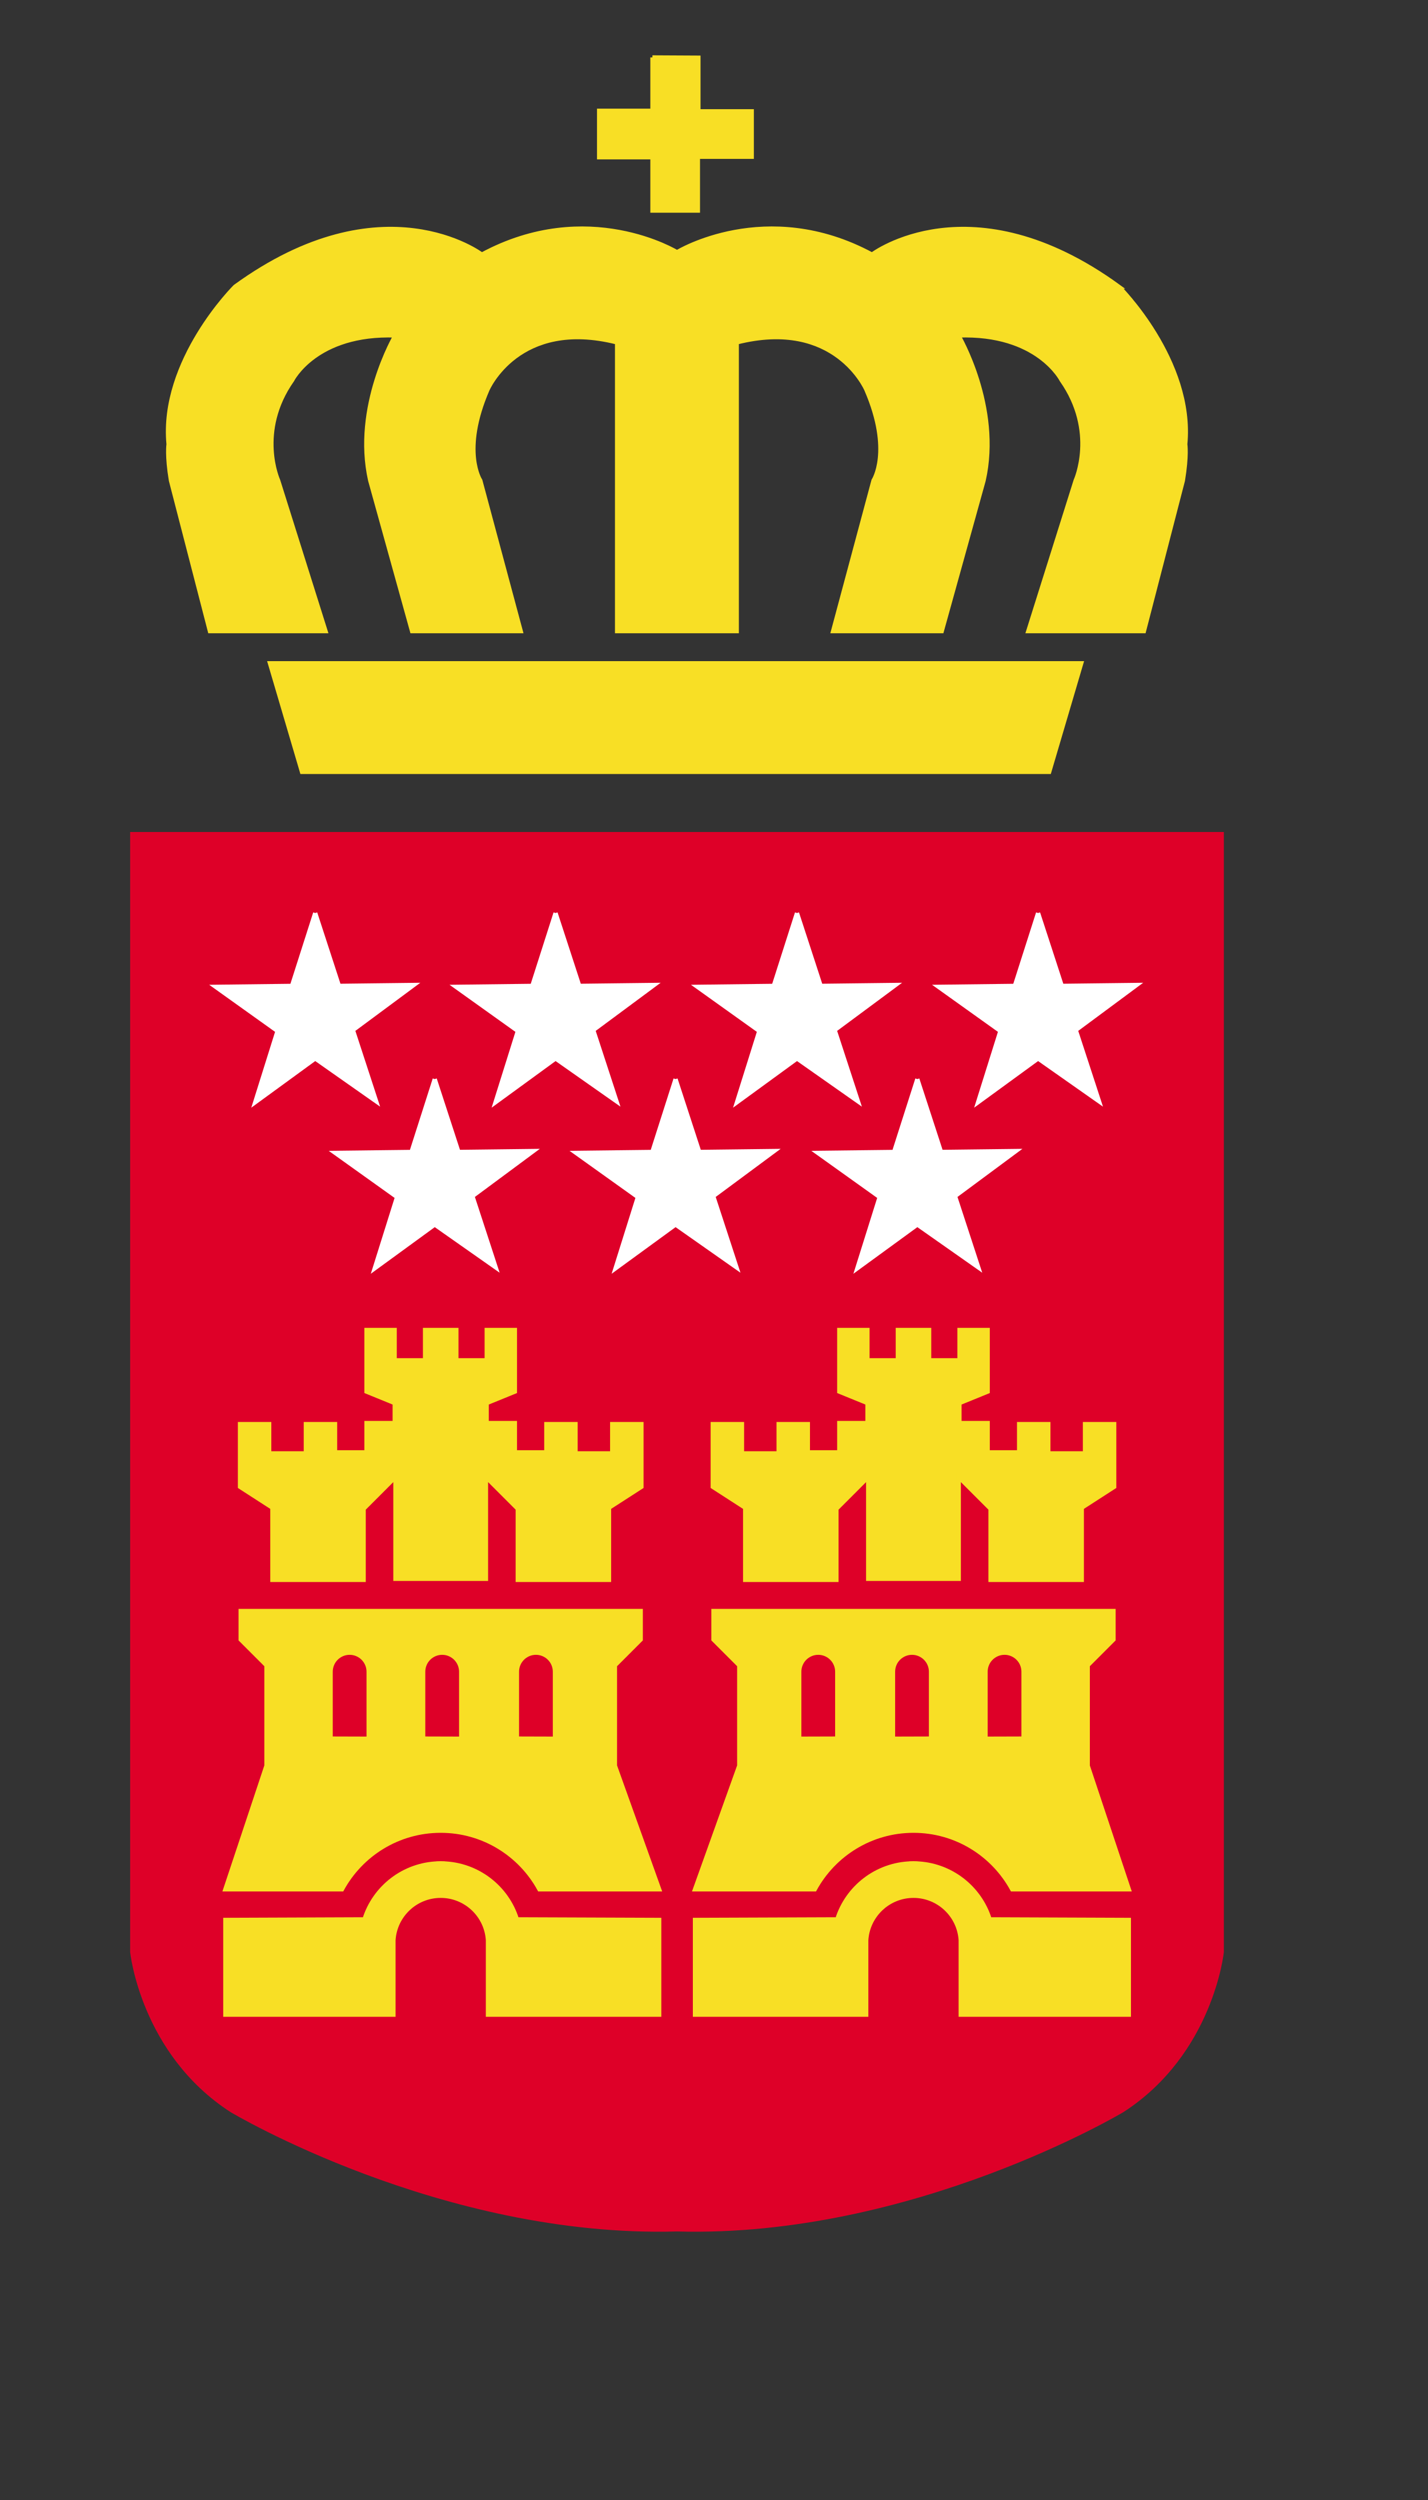 <?xml version="1.0" encoding="UTF-8" standalone="no"?>
<!DOCTYPE svg PUBLIC "-//W3C//DTD SVG 20010904//EN"
"http://www.w3.org/TR/2001/REC-SVG-20010904/DTD/svg10.dtd">
<!-- Created with Sodipodi ("http://www.sodipodi.com/") -->
<svg
   width="8cm"
   height="14cm"
   xmlns="http://www.w3.org/2000/svg"
   xmlns:sodipodi="http://sodipodi.sourceforge.net/DTD/sodipodi-0.dtd"
   xmlns:xlink="http://www.w3.org/1999/xlink"
   id="svg548"
   sodipodi:version="0.33pre"
   sodipodi:docname="/home/pedro/svg/spanish_flag_project/madrid/spain_madrid_modern_coat.svg"
   sodipodi:docbase="/home/pedro/svg/spanish_flag_project/madrid">
  <rect width="100%" height="100%" fill="#333333" stroke="none"/>
  <sodipodi:namedview
     id="base" />
  <defs
     id="defs549">
    <marker
       id="ArrowEnd"
       viewBox="0 0 10 10"
       refX="0"
       refY="5"
       markerUnits="strokeWidth"
       markerWidth="4"
       markerHeight="3"
       orient="auto">
      <path
         d="M 0 0 L 10 5 L 0 10 z"
         id="path551" />
    </marker>
    <marker
       id="ArrowStart"
       viewBox="0 0 10 10"
       refX="10"
       refY="5"
       markerUnits="strokeWidth"
       markerWidth="4"
       markerHeight="3"
       orient="auto">
      <path
         d="M 10 0 L 0 5 L 10 10 z"
         id="path553" />
    </marker>
  </defs>
  <path
     style="font-size:12;fill:#de0028;"
     d="M 143.348 176.539 L 27.999 176.539 L 27.999 413.15 C 27.999 413.15 30.213 434.468 49.032 446.645 C 49.032 446.645 93.504 473.256 143.348 471.854 C 193.191 473.256 237.662 446.645 237.662 446.645 C 256.481 434.468 258.696 413.15 258.696 413.15 L 258.696 176.539 L 143.348 176.539 "
     id="path555" />
  <path
     style="font-size:12;fill:none;stroke:#de0028;stroke-width:0.886;"
     d="M 143.348 176.539 L 27.999 176.539 L 27.999 413.15 C 27.999 413.15 30.213 434.468 49.032 446.645 C 49.032 446.645 93.504 473.257 143.348 471.854 C 193.191 473.257 237.662 446.645 237.662 446.645 C 256.481 434.468 258.695 413.15 258.695 413.15 L 258.695 176.539 L 143.348 176.539 "
     id="path556" />
  <path
     style="font-size:12;fill:#f8df25;"
     d="M 236.887 60.672 C 205.598 37.944 184.639 53.883 184.639 53.883 C 162.204 41.781 143.348 53.386 143.348 53.386 C 143.348 53.386 124.455 41.783 102.021 53.883 C 102.021 53.883 81.062 37.944 49.772 60.672 C 49.772 60.672 34.002 76.318 35.687 94.03 C 35.687 94.03 35.307 96.392 36.193 101.706 L 44.439 133.588 L 68.939 133.588 L 58.902 101.706 C 58.902 101.706 54.2 91.374 61.874 80.451 C 61.874 80.451 66.892 70.414 83.717 71.005 C 83.717 71.005 74.843 86.06 78.386 101.706 L 87.242 133.588 L 110.267 133.588 L 101.706 101.706 C 101.706 101.706 97.591 95.506 103.2 82.517 C 103.2 82.517 109.694 67.167 130.654 72.481 L 130.654 133.588 L 156.003 133.588 L 156.003 72.481 C 176.962 67.167 183.456 82.517 183.456 82.517 C 189.065 95.506 184.95 101.706 184.95 101.706 L 176.389 133.588 L 199.414 133.588 L 208.27 101.706 C 211.813 86.06 202.939 71.005 202.939 71.005 C 219.764 70.414 224.782 80.451 224.782 80.451 C 232.457 91.374 227.754 101.706 227.754 101.706 L 217.717 133.588 L 242.218 133.588 L 250.465 101.706 C 251.349 96.392 250.969 94.03 250.969 94.03 C 252.654 76.318 236.884 60.672 236.884 60.672 "
     id="path557" />
  <path
     style="font-size:12;fill:none;stroke:#f8df25;stroke-width:0.886;"
     d="M 236.887 60.672 C 205.598 37.944 184.639 53.883 184.639 53.883 C 162.204 41.781 143.348 53.386 143.348 53.386 C 143.348 53.386 124.455 41.783 102.021 53.883 C 102.021 53.883 81.062 37.944 49.772 60.672 C 49.772 60.672 34.002 76.318 35.687 94.03 C 35.687 94.03 35.307 96.392 36.193 101.706 L 44.439 133.588 L 68.939 133.588 L 58.902 101.706 C 58.902 101.706 54.2 91.374 61.874 80.451 C 61.874 80.451 66.892 70.414 83.717 71.005 C 83.717 71.005 74.843 86.06 78.386 101.706 L 87.242 133.588 L 110.267 133.588 L 101.706 101.706 C 101.706 101.706 97.591 95.506 103.2 82.517 C 103.2 82.517 109.694 67.167 130.654 72.481 L 130.654 133.588 L 156.003 133.588 L 156.003 72.481 C 176.962 67.167 183.456 82.517 183.456 82.517 C 189.065 95.506 184.95 101.706 184.95 101.706 L 176.389 133.588 L 199.414 133.588 L 208.27 101.706 C 211.813 86.06 202.939 71.005 202.939 71.005 C 219.764 70.414 224.782 80.451 224.782 80.451 C 232.457 91.374 227.754 101.706 227.754 101.706 L 217.717 133.588 L 242.218 133.588 L 250.465 101.706 C 251.349 96.392 250.969 94.03 250.969 94.03 C 252.654 76.318 236.884 60.672 236.884 60.672 L 236.887 60.672 z "
     id="path558" />
  <path
     style="font-size:12;fill:#f8df25;"
     d="M 138.145 12.15 L 138.145 23.442 L 126.853 23.442 L 126.853 33.294 L 138.145 33.294 L 138.145 44.584 L 147.776 44.584 L 147.776 33.184 L 159.178 33.184 L 159.178 23.553 L 147.886 23.553 L 147.886 12.205 L 138.145 12.15 "
     id="path559" />
  <path
     style="font-size:12;fill:none;stroke:#f8df25;stroke-width:0.886;"
     d="M 138.145 12.15 L 138.145 23.442 L 126.853 23.442 L 126.853 33.294 L 138.145 33.294 L 138.145 44.584 L 147.776 44.584 L 147.776 33.184 L 159.178 33.184 L 159.178 23.553 L 147.886 23.553 L 147.886 12.205 L 138.145 12.15 "
     id="path560" />
  <path
     style="font-size:12;fill:#ffffff;"
     d="M 66.743 193.244 L 61.816 208.661 L 45.653 208.86 L 58.76 218.222 L 54.03 233.298 L 66.743 224.034 L 79.653 233.101 L 74.725 218.025 L 87.635 208.464 L 71.768 208.659 L 66.743 193.244 "
     id="path561" />
  <path
     style="font-size:12;fill:none;stroke:#ffffff;stroke-width:0.886;"
     d="M 66.743 193.244 L 61.816 208.661 L 45.653 208.86 L 58.76 218.222 L 54.03 233.298 L 66.743 224.034 L 79.653 233.101 L 74.725 218.025 L 87.635 208.464 L 71.768 208.659 L 66.743 193.244 "
     id="path562" />
  <path
     style="font-size:12;fill:#ffffff;"
     d="M 117.632 193.244 L 112.704 208.661 L 96.542 208.86 L 109.649 218.222 L 104.919 233.298 L 117.632 224.034 L 130.543 233.101 L 125.615 218.025 L 138.524 208.464 L 122.659 208.659 L 117.632 193.244 "
     id="path563" />
  <path
     style="font-size:12;fill:none;stroke:#ffffff;stroke-width:0.886;"
     d="M 117.632 193.244 L 112.704 208.661 L 96.542 208.86 L 109.649 218.222 L 104.919 233.298 L 117.632 224.034 L 130.543 233.101 L 125.615 218.025 L 138.524 208.464 L 122.659 208.659 L 117.632 193.244 "
     id="path564" />
  <path
     style="font-size:12;fill:#ffffff;"
     d="M 168.753 193.244 L 163.826 208.661 L 147.663 208.86 L 160.77 218.222 L 156.04 233.298 L 168.753 224.034 L 181.662 233.101 L 176.735 218.025 L 189.645 208.464 L 173.778 208.659 L 168.753 193.244 "
     id="path565" />
  <path
     style="font-size:12;fill:none;stroke:#ffffff;stroke-width:0.886;"
     d="M 168.753 193.244 L 163.826 208.661 L 147.663 208.86 L 160.77 218.222 L 156.04 233.298 L 168.753 224.034 L 181.662 233.101 L 176.735 218.025 L 189.645 208.464 L 173.778 208.659 L 168.753 193.244 "
     id="path566" />
  <path
     style="font-size:12;fill:#ffffff;"
     d="M 143.04 228.392 L 138.113 243.809 L 121.951 244.006 L 135.059 253.37 L 130.329 268.448 L 143.04 259.185 L 155.952 268.25 L 151.023 253.172 L 163.935 243.613 L 148.067 243.809 L 143.04 228.392 "
     id="path567" />
  <path
     style="font-size:12;fill:none;stroke:#ffffff;stroke-width:0.886;"
     d="M 143.04 228.392 L 138.113 243.809 L 121.951 244.006 L 135.059 253.37 L 130.329 268.448 L 143.04 259.185 L 155.952 268.25 L 151.023 253.172 L 163.935 243.613 L 148.067 243.809 L 143.04 228.392 "
     id="path568" />
  <path
     style="font-size:12;fill:#ffffff;"
     d="M 92.051 228.392 L 87.122 243.809 L 70.96 244.006 L 84.068 253.37 L 79.338 268.448 L 92.051 259.185 L 104.961 268.25 L 100.034 253.172 L 112.943 243.613 L 97.076 243.809 L 92.051 228.392 "
     id="path569" />
  <path
     style="font-size:12;fill:none;stroke:#ffffff;stroke-width:0.886;"
     d="M 92.051 228.392 L 87.122 243.809 L 70.96 244.006 L 84.068 253.37 L 79.338 268.448 L 92.051 259.185 L 104.961 268.25 L 100.034 253.172 L 112.943 243.613 L 97.076 243.809 L 92.051 228.392 "
     id="path570" />
  <path
     style="font-size:12;fill:#ffffff;"
     d="M 194.233 228.392 L 189.306 243.809 L 173.144 244.006 L 186.25 253.37 L 181.52 268.448 L 194.233 259.185 L 207.144 268.25 L 202.215 253.172 L 215.125 243.613 L 199.26 243.809 L 194.233 228.392 "
     id="path571" />
  <path
     style="font-size:12;fill:none;stroke:#ffffff;stroke-width:0.886;"
     d="M 194.233 228.392 L 189.306 243.809 L 173.144 244.006 L 186.25 253.37 L 181.52 268.448 L 194.233 259.185 L 207.144 268.25 L 202.215 253.172 L 215.125 243.613 L 199.26 243.809 L 194.233 228.392 "
     id="path572" />
  <path
     style="font-size:12;fill:#ffffff;"
     d="M 219.801 193.244 L 214.874 208.661 L 198.71 208.86 L 211.818 218.222 L 207.088 233.298 L 219.801 224.034 L 232.711 233.101 L 227.783 218.025 L 240.693 208.464 L 224.826 208.659 L 219.801 193.244 "
     id="path573" />
  <path
     style="font-size:12;fill:none;stroke:#ffffff;stroke-width:0.886;"
     d="M 219.801 193.244 L 214.874 208.661 L 198.71 208.86 L 211.818 218.222 L 207.088 233.298 L 219.801 224.034 L 232.711 233.101 L 227.783 218.025 L 240.693 208.464 L 224.826 208.659 L 219.801 193.244 "
     id="path574" />
  <path
     style="font-size:12;fill:#f8df25;"
     d="M 109.454 406.232 C 107.35 399.491 101.139 394.577 93.752 394.387 L 93.752 394.375 C 93.606 394.371 93.459 394.368 93.311 394.368 C 93.165 394.368 93.017 394.371 92.872 394.375 L 92.872 394.387 C 85.484 394.577 79.273 399.491 77.17 406.232 L 47.706 406.35 L 47.706 426.423 L 83.314 426.423 L 83.314 410.634 C 83.645 405.399 87.994 401.257 93.311 401.257 C 98.628 401.257 102.979 405.399 103.311 410.634 L 103.311 426.423 L 139.584 426.423 L 139.584 406.35 L 109.454 406.232 "
     id="path575" />
  <path
     style="font-size:12;fill:none;stroke:#f8df25;stroke-width:0.886;"
     d="M 109.454 406.232 C 107.35 399.491 101.139 394.577 93.752 394.387 L 93.752 394.375 C 93.606 394.371 93.459 394.368 93.311 394.368 C 93.165 394.368 93.017 394.371 92.872 394.375 L 92.872 394.387 C 85.484 394.577 79.273 399.491 77.17 406.232 L 47.706 406.35 L 47.706 426.423 L 83.314 426.423 L 83.314 410.634 C 83.645 405.399 87.994 401.257 93.311 401.257 C 98.628 401.257 102.979 405.399 103.311 410.634 L 103.311 426.423 L 139.584 426.423 L 139.584 406.35 L 109.454 406.232 "
     id="path576" />
  <path
     style="font-size:12;fill:#f8df25;"
     d="M 130.211 373.73 L 130.211 352.477 L 135.672 347.016 L 135.672 340.964 L 50.951 340.964 L 50.951 347.016 L 56.412 352.477 L 56.412 373.73 L 47.704 399.889 L 72.413 399.889 C 76.449 392.494 84.295 387.48 93.311 387.48 C 102.329 387.48 110.174 392.494 114.21 399.889 L 139.582 399.889 L 130.209 373.73 "
     id="path577" />
  <path
     style="font-size:12;fill:none;stroke:#f8df25;stroke-width:0.886;"
     d="M 130.211 373.73 L 130.211 352.477 L 135.672 347.016 L 135.672 340.964 L 50.951 340.964 L 50.951 347.016 L 56.412 352.477 L 56.412 373.73 L 47.704 399.889 L 72.413 399.889 C 76.449 392.494 84.295 387.48 93.311 387.48 C 102.329 387.48 110.174 392.494 114.21 399.889 L 139.582 399.889 L 130.209 373.73 L 130.211 373.73 z "
     id="path578" />
  <path
     style="font-size:12;fill:#de0028;"
     d="M 93.625 350.692 C 91.896 350.692 90.494 352.094 90.494 353.823 L 90.494 367.088 L 96.757 367.107 L 96.757 353.823 C 96.757 352.094 95.354 350.692 93.625 350.692 "
     id="path579" />
  <path
     style="font-size:12;fill:none;stroke:#de0028;stroke-width:0.886;"
     d="M 93.625 350.692 C 91.896 350.692 90.494 352.094 90.494 353.823 L 90.494 367.088 L 96.757 367.107 L 96.757 353.823 C 96.757 352.094 95.354 350.692 93.625 350.692 z "
     id="path580" />
  <path
     style="font-size:12;fill:#de0028;"
     d="M 113.478 350.692 C 111.749 350.692 110.346 352.094 110.346 353.823 L 110.346 367.088 L 116.609 367.107 L 116.609 353.823 C 116.609 352.094 115.207 350.692 113.478 350.692 "
     id="path581" />
  <path
     style="font-size:12;fill:none;stroke:#de0028;stroke-width:0.886;"
     d="M 113.478 350.692 C 111.749 350.692 110.346 352.094 110.346 353.823 L 110.346 367.088 L 116.609 367.107 L 116.609 353.823 C 116.609 352.094 115.207 350.692 113.478 350.692 z "
     id="path582" />
  <path
     style="font-size:12;fill:#de0028;"
     d="M 74.031 350.692 C 72.302 350.692 70.9 352.094 70.9 353.823 L 70.9 367.088 L 77.163 367.107 L 77.163 353.823 C 77.163 352.094 75.76 350.692 74.031 350.692 "
     id="path583" />
  <path
     style="font-size:12;fill:none;stroke:#de0028;stroke-width:0.886;"
     d="M 74.031 350.692 C 72.302 350.692 70.9 352.094 70.9 353.823 L 70.9 367.088 L 77.163 367.107 L 77.163 353.823 C 77.163 352.094 75.76 350.692 74.031 350.692 z "
     id="path584" />
  <path
     style="font-size:12;fill:#f8df25;"
     d="M 129.621 301.407 L 129.621 307.606 L 121.872 307.606 L 121.872 301.407 L 115.673 301.407 L 115.673 307.385 L 109.03 307.385 L 109.03 301.186 L 103.052 301.186 L 103.052 296.979 L 109.03 294.544 L 109.03 281.483 L 103.052 281.483 L 103.052 287.902 L 96.634 287.902 L 96.634 281.483 L 89.992 281.483 L 89.992 287.902 L 83.571 287.902 L 83.571 281.483 L 77.593 281.483 L 77.593 294.544 L 83.571 296.979 L 83.571 301.186 L 77.593 301.186 L 77.593 307.385 L 70.951 307.385 L 70.951 301.407 L 64.754 301.407 L 64.754 307.606 L 57.006 307.606 L 57.006 301.407 L 50.807 301.407 L 50.807 314.691 L 57.67 319.119 L 57.67 334.396 L 77.003 334.396 L 77.003 319.341 L 83.719 312.625 L 83.719 334.175 L 102.907 334.175 L 102.907 312.625 L 109.622 319.341 L 109.622 334.396 L 128.958 334.396 L 128.958 319.119 L 135.822 314.691 L 135.822 301.407 L 129.623 301.407 "
     id="path585" />
  <path
     style="font-size:12;fill:none;stroke:#f8df25;stroke-width:0.886;"
     d="M 129.621 301.407 L 129.621 307.606 L 121.872 307.606 L 121.872 301.407 L 115.673 301.407 L 115.673 307.385 L 109.03 307.385 L 109.03 301.186 L 103.052 301.186 L 103.052 296.979 L 109.03 294.544 L 109.03 281.483 L 103.052 281.483 L 103.052 287.902 L 96.634 287.902 L 96.634 281.483 L 89.992 281.483 L 89.992 287.902 L 83.571 287.902 L 83.571 281.483 L 77.593 281.483 L 77.593 294.544 L 83.571 296.979 L 83.571 301.186 L 77.593 301.186 L 77.593 307.385 L 70.951 307.385 L 70.951 301.407 L 64.754 301.407 L 64.754 307.606 L 57.006 307.606 L 57.006 301.407 L 50.807 301.407 L 50.807 314.691 L 57.67 319.119 L 57.67 334.396 L 77.003 334.396 L 77.003 319.341 L 83.719 312.625 L 83.719 334.175 L 102.907 334.175 L 102.907 312.625 L 109.622 319.341 L 109.622 334.396 L 128.958 334.396 L 128.958 319.119 L 135.822 314.691 L 135.822 301.407 L 129.623 301.407 L 129.621 301.407 z "
     id="path586" />
  <path
     style="font-size:12;fill:#f8df25;"
     d="M 177.278 406.232 C 179.382 399.491 185.595 394.577 192.98 394.387 L 192.98 394.375 C 193.124 394.371 193.274 394.368 193.421 394.368 C 193.565 394.368 193.715 394.371 193.861 394.375 L 193.861 394.387 C 201.245 394.577 207.457 399.491 209.56 406.232 L 239.026 406.35 L 239.026 426.423 L 203.417 426.423 L 203.417 410.634 C 203.085 405.399 198.738 401.257 193.42 401.257 C 188.104 401.257 183.752 405.399 183.42 410.634 L 183.42 426.423 L 147.148 426.423 L 147.148 406.35 L 177.278 406.232 "
     id="path587" />
  <path
     style="font-size:12;fill:none;stroke:#f8df25;stroke-width:0.886;"
     d="M 177.278 406.232 C 179.382 399.491 185.595 394.577 192.98 394.387 L 192.98 394.375 C 193.124 394.371 193.274 394.368 193.421 394.368 C 193.565 394.368 193.715 394.371 193.861 394.375 L 193.861 394.387 C 201.245 394.577 207.457 399.491 209.56 406.232 L 239.026 406.35 L 239.026 426.423 L 203.417 426.423 L 203.417 410.634 C 203.085 405.399 198.738 401.257 193.42 401.257 C 188.104 401.257 183.752 405.399 183.42 410.634 L 183.42 426.423 L 147.148 426.423 L 147.148 406.35 L 177.278 406.232 "
     id="path588" />
  <path
     style="font-size:12;fill:#f8df25;"
     d="M 156.521 373.73 L 156.521 352.477 L 151.06 347.016 L 151.06 340.964 L 235.78 340.964 L 235.78 347.016 L 230.319 352.477 L 230.319 373.73 L 239.027 399.889 L 214.318 399.889 C 210.282 392.494 202.437 387.48 193.421 387.48 C 184.404 387.48 176.558 392.494 172.522 399.889 L 147.148 399.889 L 156.521 373.73 "
     id="path589" />
  <path
     style="font-size:12;fill:none;stroke:#f8df25;stroke-width:0.886;"
     d="M 156.521 373.73 L 156.521 352.477 L 151.06 347.016 L 151.06 340.964 L 235.78 340.964 L 235.78 347.016 L 230.319 352.477 L 230.319 373.73 L 239.027 399.889 L 214.318 399.889 C 210.282 392.494 202.437 387.48 193.421 387.48 C 184.404 387.48 176.558 392.494 172.522 399.889 L 147.148 399.889 L 156.521 373.73 "
     id="path590" />
  <path
     style="font-size:12;fill:#de0028;"
     d="M 193.107 350.692 C 194.836 350.692 196.238 352.094 196.238 353.823 L 196.238 367.088 L 189.976 367.107 L 189.976 353.823 C 189.976 352.094 191.378 350.692 193.107 350.692 "
     id="path591" />
  <path
     style="font-size:12;fill:none;stroke:#de0028;stroke-width:0.886;"
     d="M 193.107 350.692 C 194.836 350.692 196.238 352.094 196.238 353.823 L 196.238 367.088 L 189.976 367.107 L 189.976 353.823 C 189.976 352.094 191.378 350.692 193.107 350.692 z "
     id="path592" />
  <path
     style="font-size:12;fill:#de0028;"
     d="M 173.254 350.692 C 174.983 350.692 176.386 352.094 176.386 353.823 L 176.386 367.088 L 170.123 367.107 L 170.123 353.823 C 170.123 352.094 171.525 350.692 173.254 350.692 "
     id="path593" />
  <path
     style="font-size:12;fill:none;stroke:#de0028;stroke-width:0.886;"
     d="M 173.254 350.692 C 174.983 350.692 176.386 352.094 176.386 353.823 L 176.386 367.088 L 170.123 367.107 L 170.123 353.823 C 170.123 352.094 171.525 350.692 173.254 350.692 z "
     id="path594" />
  <path
     style="font-size:12;fill:#de0028;"
     d="M 212.7 350.692 C 214.429 350.692 215.831 352.094 215.831 353.823 L 215.831 367.088 L 209.569 367.107 L 209.569 353.823 C 209.569 352.094 210.971 350.692 212.7 350.692 "
     id="path595" />
  <path
     style="font-size:12;fill:none;stroke:#de0028;stroke-width:0.886;"
     d="M 212.7 350.692 C 214.429 350.692 215.831 352.094 215.831 353.823 L 215.831 367.088 L 209.569 367.107 L 209.569 353.823 C 209.569 352.094 210.971 350.692 212.7 350.692 z "
     id="path596" />
  <path
     style="font-size:12;fill:#f8df25;"
     d="M 157.111 301.407 L 157.111 307.606 L 164.861 307.606 L 164.861 301.407 L 171.06 301.407 L 171.06 307.385 L 177.7 307.385 L 177.7 301.186 L 183.678 301.186 L 183.678 296.979 L 177.7 294.544 L 177.7 281.483 L 183.678 281.483 L 183.678 287.902 L 190.099 287.902 L 190.099 281.483 L 196.741 281.483 L 196.741 287.902 L 203.16 287.902 L 203.16 281.483 L 209.137 281.483 L 209.137 294.544 L 203.16 296.979 L 203.16 301.186 L 209.137 301.186 L 209.137 307.385 L 215.779 307.385 L 215.779 301.407 L 221.978 301.407 L 221.978 307.606 L 229.725 307.606 L 229.725 301.407 L 235.924 301.407 L 235.924 314.691 L 229.061 319.119 L 229.061 334.396 L 209.727 334.396 L 209.727 319.341 L 203.011 312.625 L 203.011 334.175 L 183.824 334.175 L 183.824 312.625 L 177.11 319.341 L 177.11 334.396 L 157.774 334.396 L 157.774 319.119 L 150.911 314.691 L 150.911 301.407 L 157.11 301.407 "
     id="path597" />
  <path
     style="font-size:12;fill:none;stroke:#f8df25;stroke-width:0.886;"
     d="M 157.111 301.407 L 157.111 307.606 L 164.861 307.606 L 164.861 301.407 L 171.06 301.407 L 171.06 307.385 L 177.7 307.385 L 177.7 301.186 L 183.678 301.186 L 183.678 296.979 L 177.7 294.544 L 177.7 281.483 L 183.678 281.483 L 183.678 287.902 L 190.099 287.902 L 190.099 281.483 L 196.741 281.483 L 196.741 287.902 L 203.16 287.902 L 203.16 281.483 L 209.137 281.483 L 209.137 294.544 L 203.16 296.979 L 203.16 301.186 L 209.137 301.186 L 209.137 307.385 L 215.779 307.385 L 215.779 301.407 L 221.978 301.407 L 221.978 307.606 L 229.725 307.606 L 229.725 301.407 L 235.924 301.407 L 235.924 314.691 L 229.061 319.119 L 229.061 334.396 L 209.727 334.396 L 209.727 319.341 L 203.011 312.625 L 203.011 334.175 L 183.824 334.175 L 183.824 312.625 L 177.11 319.341 L 177.11 334.396 L 157.774 334.396 L 157.774 319.119 L 150.911 314.691 L 150.911 301.407 L 157.11 301.407 L 157.111 301.407 z "
     id="path598" />
  <path
     style="font-size:12;fill:#f8df25;"
     d="M 143.053 140.377 L 57.15 140.377 L 63.938 163.384 L 222.164 163.384 L 228.952 140.377 L 143.051 140.377 "
     id="path599" />
  <path
     style="font-size:12;fill:none;stroke:#f8df25;stroke-width:0.886;"
     d="M 143.053 140.377 L 57.15 140.377 L 63.938 163.384 L 222.164 163.384 L 228.952 140.377 L 143.051 140.377 L 143.053 140.377 z "
     id="path600" />
</svg>
